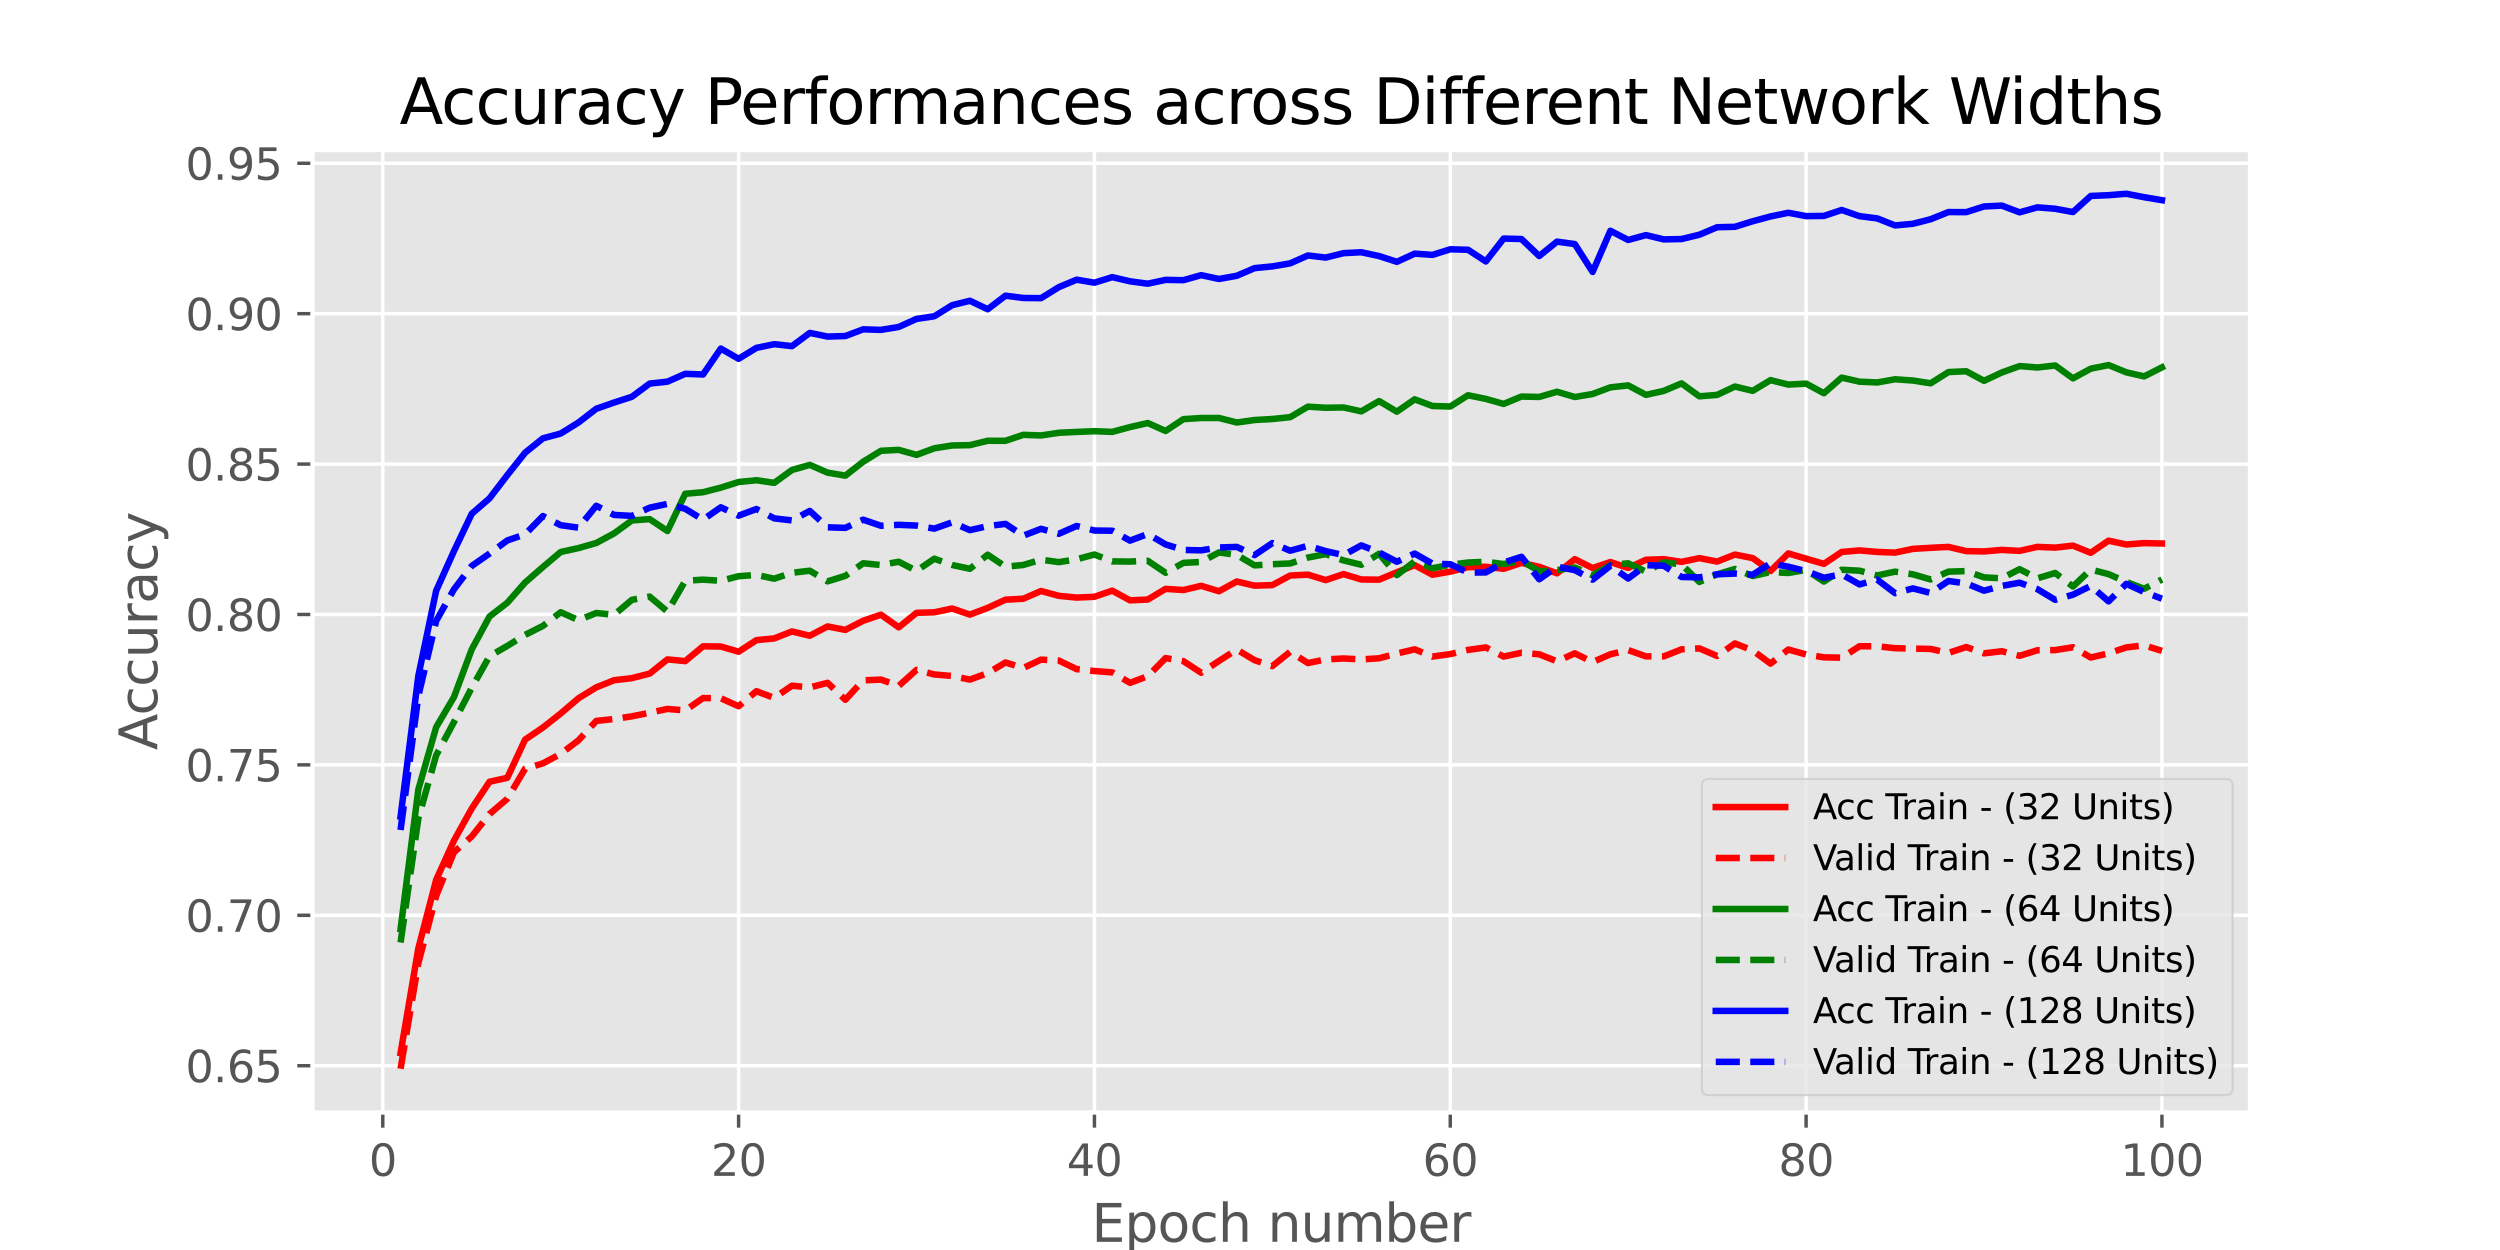 <?xml version="1.0" encoding="utf-8" standalone="no"?>
<!DOCTYPE svg PUBLIC "-//W3C//DTD SVG 1.1//EN"
  "http://www.w3.org/Graphics/SVG/1.1/DTD/svg11.dtd">
<svg xmlns:xlink="http://www.w3.org/1999/xlink" width="576pt" height="288pt" viewBox="0 0 576 288" xmlns="http://www.w3.org/2000/svg" version="1.1">
 <defs>
  <style type="text/css">*{stroke-linejoin: round; stroke-linecap: butt}</style>
 </defs>
 <g id="figure_1">
  <g id="patch_1">
   <path d="M 0 288 
L 576 288 
L 576 0 
L 0 0 
z
" style="fill: #ffffff"/>
  </g>
  <g id="axes_1">
   <g id="patch_2">
    <path d="M 72 256.32 
L 518.4 256.32 
L 518.4 34.56 
L 72 34.56 
z
" style="fill: #e5e5e5"/>
   </g>
   <g id="matplotlib.axis_1">
    <g id="xtick_1">
     <g id="line2d_1">
      <path d="M 88.192 256.32 
L 88.192 34.56 
" clip-path="url(#p7fc571a37e)" style="fill: none; stroke: #ffffff; stroke-width: 0.8; stroke-linecap: square"/>
     </g>
     <g id="line2d_2">
      <defs>
       <path id="m83bc1ac5c2" d="M 0 0 
L 0 3.5 
" style="stroke: #555555; stroke-width: 0.8"/>
      </defs>
      <g>
       <use xlink:href="#m83bc1ac5c2" x="88.192" y="256.32" style="fill: #555555; stroke: #555555; stroke-width: 0.8"/>
      </g>
     </g>
     <g id="text_1">
      <!-- 0 -->
      <g style="fill: #555555" transform="translate(85.01 270.918) scale(0.1 -0.1)">
       <defs>
        <path id="DejaVuSans-30" d="M 2034 4250 
Q 1547 4250 1301 3770 
Q 1056 3291 1056 2328 
Q 1056 1369 1301 889 
Q 1547 409 2034 409 
Q 2525 409 2770 889 
Q 3016 1369 3016 2328 
Q 3016 3291 2770 3770 
Q 2525 4250 2034 4250 
z
M 2034 4750 
Q 2819 4750 3233 4129 
Q 3647 3509 3647 2328 
Q 3647 1150 3233 529 
Q 2819 -91 2034 -91 
Q 1250 -91 836 529 
Q 422 1150 422 2328 
Q 422 3509 836 4129 
Q 1250 4750 2034 4750 
z
" transform="scale(0.016)"/>
       </defs>
       <use xlink:href="#DejaVuSans-30"/>
      </g>
     </g>
    </g>
    <g id="xtick_2">
     <g id="line2d_3">
      <path d="M 170.175 256.32 
L 170.175 34.56 
" clip-path="url(#p7fc571a37e)" style="fill: none; stroke: #ffffff; stroke-width: 0.8; stroke-linecap: square"/>
     </g>
     <g id="line2d_4">
      <g>
       <use xlink:href="#m83bc1ac5c2" x="170.175" y="256.32" style="fill: #555555; stroke: #555555; stroke-width: 0.8"/>
      </g>
     </g>
     <g id="text_2">
      <!-- 20 -->
      <g style="fill: #555555" transform="translate(163.813 270.918) scale(0.1 -0.1)">
       <defs>
        <path id="DejaVuSans-32" d="M 1228 531 
L 3431 531 
L 3431 0 
L 469 0 
L 469 531 
Q 828 903 1448 1529 
Q 2069 2156 2228 2338 
Q 2531 2678 2651 2914 
Q 2772 3150 2772 3378 
Q 2772 3750 2511 3984 
Q 2250 4219 1831 4219 
Q 1534 4219 1204 4116 
Q 875 4013 500 3803 
L 500 4441 
Q 881 4594 1212 4672 
Q 1544 4750 1819 4750 
Q 2544 4750 2975 4387 
Q 3406 4025 3406 3419 
Q 3406 3131 3298 2873 
Q 3191 2616 2906 2266 
Q 2828 2175 2409 1742 
Q 1991 1309 1228 531 
z
" transform="scale(0.016)"/>
       </defs>
       <use xlink:href="#DejaVuSans-32"/>
       <use xlink:href="#DejaVuSans-30" x="63.623"/>
      </g>
     </g>
    </g>
    <g id="xtick_3">
     <g id="line2d_5">
      <path d="M 252.159 256.32 
L 252.159 34.56 
" clip-path="url(#p7fc571a37e)" style="fill: none; stroke: #ffffff; stroke-width: 0.8; stroke-linecap: square"/>
     </g>
     <g id="line2d_6">
      <g>
       <use xlink:href="#m83bc1ac5c2" x="252.159" y="256.32" style="fill: #555555; stroke: #555555; stroke-width: 0.8"/>
      </g>
     </g>
     <g id="text_3">
      <!-- 40 -->
      <g style="fill: #555555" transform="translate(245.796 270.918) scale(0.1 -0.1)">
       <defs>
        <path id="DejaVuSans-34" d="M 2419 4116 
L 825 1625 
L 2419 1625 
L 2419 4116 
z
M 2253 4666 
L 3047 4666 
L 3047 1625 
L 3713 1625 
L 3713 1100 
L 3047 1100 
L 3047 0 
L 2419 0 
L 2419 1100 
L 313 1100 
L 313 1709 
L 2253 4666 
z
" transform="scale(0.016)"/>
       </defs>
       <use xlink:href="#DejaVuSans-34"/>
       <use xlink:href="#DejaVuSans-30" x="63.623"/>
      </g>
     </g>
    </g>
    <g id="xtick_4">
     <g id="line2d_7">
      <path d="M 334.142 256.32 
L 334.142 34.56 
" clip-path="url(#p7fc571a37e)" style="fill: none; stroke: #ffffff; stroke-width: 0.8; stroke-linecap: square"/>
     </g>
     <g id="line2d_8">
      <g>
       <use xlink:href="#m83bc1ac5c2" x="334.142" y="256.32" style="fill: #555555; stroke: #555555; stroke-width: 0.8"/>
      </g>
     </g>
     <g id="text_4">
      <!-- 60 -->
      <g style="fill: #555555" transform="translate(327.78 270.918) scale(0.1 -0.1)">
       <defs>
        <path id="DejaVuSans-36" d="M 2113 2584 
Q 1688 2584 1439 2293 
Q 1191 2003 1191 1497 
Q 1191 994 1439 701 
Q 1688 409 2113 409 
Q 2538 409 2786 701 
Q 3034 994 3034 1497 
Q 3034 2003 2786 2293 
Q 2538 2584 2113 2584 
z
M 3366 4563 
L 3366 3988 
Q 3128 4100 2886 4159 
Q 2644 4219 2406 4219 
Q 1781 4219 1451 3797 
Q 1122 3375 1075 2522 
Q 1259 2794 1537 2939 
Q 1816 3084 2150 3084 
Q 2853 3084 3261 2657 
Q 3669 2231 3669 1497 
Q 3669 778 3244 343 
Q 2819 -91 2113 -91 
Q 1303 -91 875 529 
Q 447 1150 447 2328 
Q 447 3434 972 4092 
Q 1497 4750 2381 4750 
Q 2619 4750 2861 4703 
Q 3103 4656 3366 4563 
z
" transform="scale(0.016)"/>
       </defs>
       <use xlink:href="#DejaVuSans-36"/>
       <use xlink:href="#DejaVuSans-30" x="63.623"/>
      </g>
     </g>
    </g>
    <g id="xtick_5">
     <g id="line2d_9">
      <path d="M 416.126 256.32 
L 416.126 34.56 
" clip-path="url(#p7fc571a37e)" style="fill: none; stroke: #ffffff; stroke-width: 0.8; stroke-linecap: square"/>
     </g>
     <g id="line2d_10">
      <g>
       <use xlink:href="#m83bc1ac5c2" x="416.126" y="256.32" style="fill: #555555; stroke: #555555; stroke-width: 0.8"/>
      </g>
     </g>
     <g id="text_5">
      <!-- 80 -->
      <g style="fill: #555555" transform="translate(409.763 270.918) scale(0.1 -0.1)">
       <defs>
        <path id="DejaVuSans-38" d="M 2034 2216 
Q 1584 2216 1326 1975 
Q 1069 1734 1069 1313 
Q 1069 891 1326 650 
Q 1584 409 2034 409 
Q 2484 409 2743 651 
Q 3003 894 3003 1313 
Q 3003 1734 2745 1975 
Q 2488 2216 2034 2216 
z
M 1403 2484 
Q 997 2584 770 2862 
Q 544 3141 544 3541 
Q 544 4100 942 4425 
Q 1341 4750 2034 4750 
Q 2731 4750 3128 4425 
Q 3525 4100 3525 3541 
Q 3525 3141 3298 2862 
Q 3072 2584 2669 2484 
Q 3125 2378 3379 2068 
Q 3634 1759 3634 1313 
Q 3634 634 3220 271 
Q 2806 -91 2034 -91 
Q 1263 -91 848 271 
Q 434 634 434 1313 
Q 434 1759 690 2068 
Q 947 2378 1403 2484 
z
M 1172 3481 
Q 1172 3119 1398 2916 
Q 1625 2713 2034 2713 
Q 2441 2713 2670 2916 
Q 2900 3119 2900 3481 
Q 2900 3844 2670 4047 
Q 2441 4250 2034 4250 
Q 1625 4250 1398 4047 
Q 1172 3844 1172 3481 
z
" transform="scale(0.016)"/>
       </defs>
       <use xlink:href="#DejaVuSans-38"/>
       <use xlink:href="#DejaVuSans-30" x="63.623"/>
      </g>
     </g>
    </g>
    <g id="xtick_6">
     <g id="line2d_11">
      <path d="M 498.109 256.32 
L 498.109 34.56 
" clip-path="url(#p7fc571a37e)" style="fill: none; stroke: #ffffff; stroke-width: 0.8; stroke-linecap: square"/>
     </g>
     <g id="line2d_12">
      <g>
       <use xlink:href="#m83bc1ac5c2" x="498.109" y="256.32" style="fill: #555555; stroke: #555555; stroke-width: 0.8"/>
      </g>
     </g>
     <g id="text_6">
      <!-- 100 -->
      <g style="fill: #555555" transform="translate(488.565 270.918) scale(0.1 -0.1)">
       <defs>
        <path id="DejaVuSans-31" d="M 794 531 
L 1825 531 
L 1825 4091 
L 703 3866 
L 703 4441 
L 1819 4666 
L 2450 4666 
L 2450 531 
L 3481 531 
L 3481 0 
L 794 0 
L 794 531 
z
" transform="scale(0.016)"/>
       </defs>
       <use xlink:href="#DejaVuSans-31"/>
       <use xlink:href="#DejaVuSans-30" x="63.623"/>
       <use xlink:href="#DejaVuSans-30" x="127.246"/>
      </g>
     </g>
    </g>
    <g id="text_7">
     <!-- Epoch number -->
     <g style="fill: #555555" transform="translate(251.503 286.116) scale(0.12 -0.12)">
      <defs>
       <path id="DejaVuSans-45" d="M 628 4666 
L 3578 4666 
L 3578 4134 
L 1259 4134 
L 1259 2753 
L 3481 2753 
L 3481 2222 
L 1259 2222 
L 1259 531 
L 3634 531 
L 3634 0 
L 628 0 
L 628 4666 
z
" transform="scale(0.016)"/>
       <path id="DejaVuSans-70" d="M 1159 525 
L 1159 -1331 
L 581 -1331 
L 581 3500 
L 1159 3500 
L 1159 2969 
Q 1341 3281 1617 3432 
Q 1894 3584 2278 3584 
Q 2916 3584 3314 3078 
Q 3713 2572 3713 1747 
Q 3713 922 3314 415 
Q 2916 -91 2278 -91 
Q 1894 -91 1617 61 
Q 1341 213 1159 525 
z
M 3116 1747 
Q 3116 2381 2855 2742 
Q 2594 3103 2138 3103 
Q 1681 3103 1420 2742 
Q 1159 2381 1159 1747 
Q 1159 1113 1420 752 
Q 1681 391 2138 391 
Q 2594 391 2855 752 
Q 3116 1113 3116 1747 
z
" transform="scale(0.016)"/>
       <path id="DejaVuSans-6f" d="M 1959 3097 
Q 1497 3097 1228 2736 
Q 959 2375 959 1747 
Q 959 1119 1226 758 
Q 1494 397 1959 397 
Q 2419 397 2687 759 
Q 2956 1122 2956 1747 
Q 2956 2369 2687 2733 
Q 2419 3097 1959 3097 
z
M 1959 3584 
Q 2709 3584 3137 3096 
Q 3566 2609 3566 1747 
Q 3566 888 3137 398 
Q 2709 -91 1959 -91 
Q 1206 -91 779 398 
Q 353 888 353 1747 
Q 353 2609 779 3096 
Q 1206 3584 1959 3584 
z
" transform="scale(0.016)"/>
       <path id="DejaVuSans-63" d="M 3122 3366 
L 3122 2828 
Q 2878 2963 2633 3030 
Q 2388 3097 2138 3097 
Q 1578 3097 1268 2742 
Q 959 2388 959 1747 
Q 959 1106 1268 751 
Q 1578 397 2138 397 
Q 2388 397 2633 464 
Q 2878 531 3122 666 
L 3122 134 
Q 2881 22 2623 -34 
Q 2366 -91 2075 -91 
Q 1284 -91 818 406 
Q 353 903 353 1747 
Q 353 2603 823 3093 
Q 1294 3584 2113 3584 
Q 2378 3584 2631 3529 
Q 2884 3475 3122 3366 
z
" transform="scale(0.016)"/>
       <path id="DejaVuSans-68" d="M 3513 2113 
L 3513 0 
L 2938 0 
L 2938 2094 
Q 2938 2591 2744 2837 
Q 2550 3084 2163 3084 
Q 1697 3084 1428 2787 
Q 1159 2491 1159 1978 
L 1159 0 
L 581 0 
L 581 4863 
L 1159 4863 
L 1159 2956 
Q 1366 3272 1645 3428 
Q 1925 3584 2291 3584 
Q 2894 3584 3203 3211 
Q 3513 2838 3513 2113 
z
" transform="scale(0.016)"/>
       <path id="DejaVuSans-20" transform="scale(0.016)"/>
       <path id="DejaVuSans-6e" d="M 3513 2113 
L 3513 0 
L 2938 0 
L 2938 2094 
Q 2938 2591 2744 2837 
Q 2550 3084 2163 3084 
Q 1697 3084 1428 2787 
Q 1159 2491 1159 1978 
L 1159 0 
L 581 0 
L 581 3500 
L 1159 3500 
L 1159 2956 
Q 1366 3272 1645 3428 
Q 1925 3584 2291 3584 
Q 2894 3584 3203 3211 
Q 3513 2838 3513 2113 
z
" transform="scale(0.016)"/>
       <path id="DejaVuSans-75" d="M 544 1381 
L 544 3500 
L 1119 3500 
L 1119 1403 
Q 1119 906 1312 657 
Q 1506 409 1894 409 
Q 2359 409 2629 706 
Q 2900 1003 2900 1516 
L 2900 3500 
L 3475 3500 
L 3475 0 
L 2900 0 
L 2900 538 
Q 2691 219 2414 64 
Q 2138 -91 1772 -91 
Q 1169 -91 856 284 
Q 544 659 544 1381 
z
M 1991 3584 
L 1991 3584 
z
" transform="scale(0.016)"/>
       <path id="DejaVuSans-6d" d="M 3328 2828 
Q 3544 3216 3844 3400 
Q 4144 3584 4550 3584 
Q 5097 3584 5394 3201 
Q 5691 2819 5691 2113 
L 5691 0 
L 5113 0 
L 5113 2094 
Q 5113 2597 4934 2840 
Q 4756 3084 4391 3084 
Q 3944 3084 3684 2787 
Q 3425 2491 3425 1978 
L 3425 0 
L 2847 0 
L 2847 2094 
Q 2847 2600 2669 2842 
Q 2491 3084 2119 3084 
Q 1678 3084 1418 2786 
Q 1159 2488 1159 1978 
L 1159 0 
L 581 0 
L 581 3500 
L 1159 3500 
L 1159 2956 
Q 1356 3278 1631 3431 
Q 1906 3584 2284 3584 
Q 2666 3584 2933 3390 
Q 3200 3197 3328 2828 
z
" transform="scale(0.016)"/>
       <path id="DejaVuSans-62" d="M 3116 1747 
Q 3116 2381 2855 2742 
Q 2594 3103 2138 3103 
Q 1681 3103 1420 2742 
Q 1159 2381 1159 1747 
Q 1159 1113 1420 752 
Q 1681 391 2138 391 
Q 2594 391 2855 752 
Q 3116 1113 3116 1747 
z
M 1159 2969 
Q 1341 3281 1617 3432 
Q 1894 3584 2278 3584 
Q 2916 3584 3314 3078 
Q 3713 2572 3713 1747 
Q 3713 922 3314 415 
Q 2916 -91 2278 -91 
Q 1894 -91 1617 61 
Q 1341 213 1159 525 
L 1159 0 
L 581 0 
L 581 4863 
L 1159 4863 
L 1159 2969 
z
" transform="scale(0.016)"/>
       <path id="DejaVuSans-65" d="M 3597 1894 
L 3597 1613 
L 953 1613 
Q 991 1019 1311 708 
Q 1631 397 2203 397 
Q 2534 397 2845 478 
Q 3156 559 3463 722 
L 3463 178 
Q 3153 47 2828 -22 
Q 2503 -91 2169 -91 
Q 1331 -91 842 396 
Q 353 884 353 1716 
Q 353 2575 817 3079 
Q 1281 3584 2069 3584 
Q 2775 3584 3186 3129 
Q 3597 2675 3597 1894 
z
M 3022 2063 
Q 3016 2534 2758 2815 
Q 2500 3097 2075 3097 
Q 1594 3097 1305 2825 
Q 1016 2553 972 2059 
L 3022 2063 
z
" transform="scale(0.016)"/>
       <path id="DejaVuSans-72" d="M 2631 2963 
Q 2534 3019 2420 3045 
Q 2306 3072 2169 3072 
Q 1681 3072 1420 2755 
Q 1159 2438 1159 1844 
L 1159 0 
L 581 0 
L 581 3500 
L 1159 3500 
L 1159 2956 
Q 1341 3275 1631 3429 
Q 1922 3584 2338 3584 
Q 2397 3584 2469 3576 
Q 2541 3569 2628 3553 
L 2631 2963 
z
" transform="scale(0.016)"/>
      </defs>
      <use xlink:href="#DejaVuSans-45"/>
      <use xlink:href="#DejaVuSans-70" x="63.184"/>
      <use xlink:href="#DejaVuSans-6f" x="126.66"/>
      <use xlink:href="#DejaVuSans-63" x="187.842"/>
      <use xlink:href="#DejaVuSans-68" x="242.822"/>
      <use xlink:href="#DejaVuSans-20" x="306.201"/>
      <use xlink:href="#DejaVuSans-6e" x="337.988"/>
      <use xlink:href="#DejaVuSans-75" x="401.367"/>
      <use xlink:href="#DejaVuSans-6d" x="464.746"/>
      <use xlink:href="#DejaVuSans-62" x="562.158"/>
      <use xlink:href="#DejaVuSans-65" x="625.635"/>
      <use xlink:href="#DejaVuSans-72" x="687.158"/>
     </g>
    </g>
   </g>
   <g id="matplotlib.axis_2">
    <g id="ytick_1">
     <g id="line2d_13">
      <path d="M 72 245.538 
L 518.4 245.538 
" clip-path="url(#p7fc571a37e)" style="fill: none; stroke: #ffffff; stroke-width: 0.8; stroke-linecap: square"/>
     </g>
     <g id="line2d_14">
      <defs>
       <path id="m1f60984415" d="M 0 0 
L -3.5 0 
" style="stroke: #555555; stroke-width: 0.8"/>
      </defs>
      <g>
       <use xlink:href="#m1f60984415" x="72" y="245.538" style="fill: #555555; stroke: #555555; stroke-width: 0.8"/>
      </g>
     </g>
     <g id="text_8">
      <!-- 0.65 -->
      <g style="fill: #555555" transform="translate(42.734 249.337) scale(0.1 -0.1)">
       <defs>
        <path id="DejaVuSans-2e" d="M 684 794 
L 1344 794 
L 1344 0 
L 684 0 
L 684 794 
z
" transform="scale(0.016)"/>
        <path id="DejaVuSans-35" d="M 691 4666 
L 3169 4666 
L 3169 4134 
L 1269 4134 
L 1269 2991 
Q 1406 3038 1543 3061 
Q 1681 3084 1819 3084 
Q 2600 3084 3056 2656 
Q 3513 2228 3513 1497 
Q 3513 744 3044 326 
Q 2575 -91 1722 -91 
Q 1428 -91 1123 -41 
Q 819 9 494 109 
L 494 744 
Q 775 591 1075 516 
Q 1375 441 1709 441 
Q 2250 441 2565 725 
Q 2881 1009 2881 1497 
Q 2881 1984 2565 2268 
Q 2250 2553 1709 2553 
Q 1456 2553 1204 2497 
Q 953 2441 691 2322 
L 691 4666 
z
" transform="scale(0.016)"/>
       </defs>
       <use xlink:href="#DejaVuSans-30"/>
       <use xlink:href="#DejaVuSans-2e" x="63.623"/>
       <use xlink:href="#DejaVuSans-36" x="95.41"/>
       <use xlink:href="#DejaVuSans-35" x="159.033"/>
      </g>
     </g>
    </g>
    <g id="ytick_2">
     <g id="line2d_15">
      <path d="M 72 210.885 
L 518.4 210.885 
" clip-path="url(#p7fc571a37e)" style="fill: none; stroke: #ffffff; stroke-width: 0.8; stroke-linecap: square"/>
     </g>
     <g id="line2d_16">
      <g>
       <use xlink:href="#m1f60984415" x="72" y="210.885" style="fill: #555555; stroke: #555555; stroke-width: 0.8"/>
      </g>
     </g>
     <g id="text_9">
      <!-- 0.70 -->
      <g style="fill: #555555" transform="translate(42.734 214.684) scale(0.1 -0.1)">
       <defs>
        <path id="DejaVuSans-37" d="M 525 4666 
L 3525 4666 
L 3525 4397 
L 1831 0 
L 1172 0 
L 2766 4134 
L 525 4134 
L 525 4666 
z
" transform="scale(0.016)"/>
       </defs>
       <use xlink:href="#DejaVuSans-30"/>
       <use xlink:href="#DejaVuSans-2e" x="63.623"/>
       <use xlink:href="#DejaVuSans-37" x="95.41"/>
       <use xlink:href="#DejaVuSans-30" x="159.033"/>
      </g>
     </g>
    </g>
    <g id="ytick_3">
     <g id="line2d_17">
      <path d="M 72 176.232 
L 518.4 176.232 
" clip-path="url(#p7fc571a37e)" style="fill: none; stroke: #ffffff; stroke-width: 0.8; stroke-linecap: square"/>
     </g>
     <g id="line2d_18">
      <g>
       <use xlink:href="#m1f60984415" x="72" y="176.232" style="fill: #555555; stroke: #555555; stroke-width: 0.8"/>
      </g>
     </g>
     <g id="text_10">
      <!-- 0.75 -->
      <g style="fill: #555555" transform="translate(42.734 180.031) scale(0.1 -0.1)">
       <use xlink:href="#DejaVuSans-30"/>
       <use xlink:href="#DejaVuSans-2e" x="63.623"/>
       <use xlink:href="#DejaVuSans-37" x="95.41"/>
       <use xlink:href="#DejaVuSans-35" x="159.033"/>
      </g>
     </g>
    </g>
    <g id="ytick_4">
     <g id="line2d_19">
      <path d="M 72 141.579 
L 518.4 141.579 
" clip-path="url(#p7fc571a37e)" style="fill: none; stroke: #ffffff; stroke-width: 0.8; stroke-linecap: square"/>
     </g>
     <g id="line2d_20">
      <g>
       <use xlink:href="#m1f60984415" x="72" y="141.579" style="fill: #555555; stroke: #555555; stroke-width: 0.8"/>
      </g>
     </g>
     <g id="text_11">
      <!-- 0.80 -->
      <g style="fill: #555555" transform="translate(42.734 145.378) scale(0.1 -0.1)">
       <use xlink:href="#DejaVuSans-30"/>
       <use xlink:href="#DejaVuSans-2e" x="63.623"/>
       <use xlink:href="#DejaVuSans-38" x="95.41"/>
       <use xlink:href="#DejaVuSans-30" x="159.033"/>
      </g>
     </g>
    </g>
    <g id="ytick_5">
     <g id="line2d_21">
      <path d="M 72 106.926 
L 518.4 106.926 
" clip-path="url(#p7fc571a37e)" style="fill: none; stroke: #ffffff; stroke-width: 0.8; stroke-linecap: square"/>
     </g>
     <g id="line2d_22">
      <g>
       <use xlink:href="#m1f60984415" x="72" y="106.926" style="fill: #555555; stroke: #555555; stroke-width: 0.8"/>
      </g>
     </g>
     <g id="text_12">
      <!-- 0.85 -->
      <g style="fill: #555555" transform="translate(42.734 110.725) scale(0.1 -0.1)">
       <use xlink:href="#DejaVuSans-30"/>
       <use xlink:href="#DejaVuSans-2e" x="63.623"/>
       <use xlink:href="#DejaVuSans-38" x="95.41"/>
       <use xlink:href="#DejaVuSans-35" x="159.033"/>
      </g>
     </g>
    </g>
    <g id="ytick_6">
     <g id="line2d_23">
      <path d="M 72 72.272 
L 518.4 72.272 
" clip-path="url(#p7fc571a37e)" style="fill: none; stroke: #ffffff; stroke-width: 0.8; stroke-linecap: square"/>
     </g>
     <g id="line2d_24">
      <g>
       <use xlink:href="#m1f60984415" x="72" y="72.272" style="fill: #555555; stroke: #555555; stroke-width: 0.8"/>
      </g>
     </g>
     <g id="text_13">
      <!-- 0.90 -->
      <g style="fill: #555555" transform="translate(42.734 76.072) scale(0.1 -0.1)">
       <defs>
        <path id="DejaVuSans-39" d="M 703 97 
L 703 672 
Q 941 559 1184 500 
Q 1428 441 1663 441 
Q 2288 441 2617 861 
Q 2947 1281 2994 2138 
Q 2813 1869 2534 1725 
Q 2256 1581 1919 1581 
Q 1219 1581 811 2004 
Q 403 2428 403 3163 
Q 403 3881 828 4315 
Q 1253 4750 1959 4750 
Q 2769 4750 3195 4129 
Q 3622 3509 3622 2328 
Q 3622 1225 3098 567 
Q 2575 -91 1691 -91 
Q 1453 -91 1209 -44 
Q 966 3 703 97 
z
M 1959 2075 
Q 2384 2075 2632 2365 
Q 2881 2656 2881 3163 
Q 2881 3666 2632 3958 
Q 2384 4250 1959 4250 
Q 1534 4250 1286 3958 
Q 1038 3666 1038 3163 
Q 1038 2656 1286 2365 
Q 1534 2075 1959 2075 
z
" transform="scale(0.016)"/>
       </defs>
       <use xlink:href="#DejaVuSans-30"/>
       <use xlink:href="#DejaVuSans-2e" x="63.623"/>
       <use xlink:href="#DejaVuSans-39" x="95.41"/>
       <use xlink:href="#DejaVuSans-30" x="159.033"/>
      </g>
     </g>
    </g>
    <g id="ytick_7">
     <g id="line2d_25">
      <path d="M 72 37.619 
L 518.4 37.619 
" clip-path="url(#p7fc571a37e)" style="fill: none; stroke: #ffffff; stroke-width: 0.8; stroke-linecap: square"/>
     </g>
     <g id="line2d_26">
      <g>
       <use xlink:href="#m1f60984415" x="72" y="37.619" style="fill: #555555; stroke: #555555; stroke-width: 0.8"/>
      </g>
     </g>
     <g id="text_14">
      <!-- 0.95 -->
      <g style="fill: #555555" transform="translate(42.734 41.418) scale(0.1 -0.1)">
       <use xlink:href="#DejaVuSans-30"/>
       <use xlink:href="#DejaVuSans-2e" x="63.623"/>
       <use xlink:href="#DejaVuSans-39" x="95.41"/>
       <use xlink:href="#DejaVuSans-35" x="159.033"/>
      </g>
     </g>
    </g>
    <g id="text_15">
     <!-- Accuracy -->
     <g style="fill: #555555" transform="translate(36.239 172.834) rotate(-90) scale(0.12 -0.12)">
      <defs>
       <path id="DejaVuSans-41" d="M 2188 4044 
L 1331 1722 
L 3047 1722 
L 2188 4044 
z
M 1831 4666 
L 2547 4666 
L 4325 0 
L 3669 0 
L 3244 1197 
L 1141 1197 
L 716 0 
L 50 0 
L 1831 4666 
z
" transform="scale(0.016)"/>
       <path id="DejaVuSans-61" d="M 2194 1759 
Q 1497 1759 1228 1600 
Q 959 1441 959 1056 
Q 959 750 1161 570 
Q 1363 391 1709 391 
Q 2188 391 2477 730 
Q 2766 1069 2766 1631 
L 2766 1759 
L 2194 1759 
z
M 3341 1997 
L 3341 0 
L 2766 0 
L 2766 531 
Q 2569 213 2275 61 
Q 1981 -91 1556 -91 
Q 1019 -91 701 211 
Q 384 513 384 1019 
Q 384 1609 779 1909 
Q 1175 2209 1959 2209 
L 2766 2209 
L 2766 2266 
Q 2766 2663 2505 2880 
Q 2244 3097 1772 3097 
Q 1472 3097 1187 3025 
Q 903 2953 641 2809 
L 641 3341 
Q 956 3463 1253 3523 
Q 1550 3584 1831 3584 
Q 2591 3584 2966 3190 
Q 3341 2797 3341 1997 
z
" transform="scale(0.016)"/>
       <path id="DejaVuSans-79" d="M 2059 -325 
Q 1816 -950 1584 -1140 
Q 1353 -1331 966 -1331 
L 506 -1331 
L 506 -850 
L 844 -850 
Q 1081 -850 1212 -737 
Q 1344 -625 1503 -206 
L 1606 56 
L 191 3500 
L 800 3500 
L 1894 763 
L 2988 3500 
L 3597 3500 
L 2059 -325 
z
" transform="scale(0.016)"/>
      </defs>
      <use xlink:href="#DejaVuSans-41"/>
      <use xlink:href="#DejaVuSans-63" x="66.658"/>
      <use xlink:href="#DejaVuSans-63" x="121.639"/>
      <use xlink:href="#DejaVuSans-75" x="176.619"/>
      <use xlink:href="#DejaVuSans-72" x="239.998"/>
      <use xlink:href="#DejaVuSans-61" x="281.111"/>
      <use xlink:href="#DejaVuSans-63" x="342.391"/>
      <use xlink:href="#DejaVuSans-79" x="397.371"/>
     </g>
    </g>
   </g>
   <g id="line2d_27">
    <path d="M 92.291 242.62 
L 96.39 218.474 
L 100.489 202.721 
L 104.588 193.683 
L 108.688 186.281 
L 112.787 180.113 
L 116.886 179.205 
L 120.985 170.403 
L 125.084 167.624 
L 129.183 164.387 
L 133.283 160.881 
L 137.382 158.365 
L 141.481 156.722 
L 145.58 156.244 
L 149.679 155.197 
L 153.779 151.926 
L 157.878 152.321 
L 161.977 148.911 
L 166.076 148.96 
L 170.175 150.159 
L 174.274 147.484 
L 178.374 147.095 
L 182.473 145.488 
L 186.572 146.472 
L 190.671 144.33 
L 194.77 145.127 
L 198.869 143.027 
L 202.969 141.627 
L 207.068 144.538 
L 211.167 141.198 
L 215.266 141.073 
L 219.365 140.206 
L 223.464 141.606 
L 227.564 140.054 
L 231.663 138.169 
L 235.762 137.947 
L 239.861 136.166 
L 243.96 137.282 
L 248.06 137.684 
L 252.159 137.504 
L 256.258 136.083 
L 260.357 138.321 
L 264.456 138.134 
L 268.555 135.674 
L 272.655 135.944 
L 276.754 134.974 
L 280.853 136.214 
L 284.952 133.983 
L 289.051 134.932 
L 293.15 134.807 
L 297.25 132.604 
L 301.349 132.396 
L 305.448 133.657 
L 309.547 132.271 
L 313.646 133.511 
L 317.745 133.553 
L 321.845 131.848 
L 325.944 130.212 
L 330.043 132.423 
L 334.142 131.71 
L 338.241 130.677 
L 342.34 130.587 
L 346.44 131.051 
L 350.539 129.693 
L 354.638 130.594 
L 358.737 132.091 
L 362.836 128.826 
L 366.936 130.878 
L 371.035 129.499 
L 375.134 130.85 
L 379.233 128.972 
L 383.332 128.833 
L 387.431 129.457 
L 391.531 128.591 
L 395.63 129.388 
L 399.729 127.773 
L 403.828 128.584 
L 407.927 131.571 
L 412.026 127.51 
L 416.126 128.715 
L 420.225 129.914 
L 424.324 127.177 
L 428.423 126.816 
L 432.522 127.163 
L 436.621 127.322 
L 440.721 126.463 
L 444.82 126.214 
L 448.919 126.006 
L 453.018 126.976 
L 457.117 127.052 
L 461.217 126.699 
L 465.316 126.92 
L 469.415 125.999 
L 473.514 126.172 
L 477.613 125.715 
L 481.712 127.364 
L 485.812 124.571 
L 489.911 125.451 
L 494.01 125.132 
L 498.109 125.222 
" clip-path="url(#p7fc571a37e)" style="fill: none; stroke: #ff0000; stroke-width: 1.5; stroke-linecap: square"/>
   </g>
   <g id="line2d_28">
    <path d="M 92.291 246.24 
L 96.39 221.895 
L 100.489 206.411 
L 104.588 196.366 
L 108.688 192.725 
L 112.787 187.549 
L 116.886 184.04 
L 120.985 177.109 
L 125.084 175.881 
L 129.183 173.688 
L 133.283 170.573 
L 137.382 166.099 
L 141.481 165.66 
L 145.58 165.046 
L 149.679 164.213 
L 153.779 163.336 
L 157.878 163.687 
L 161.977 160.835 
L 166.076 160.879 
L 170.175 162.722 
L 174.274 159.256 
L 178.374 160.791 
L 182.473 157.984 
L 186.572 158.379 
L 190.671 157.326 
L 194.77 161.23 
L 198.869 156.756 
L 202.969 156.58 
L 207.068 158.028 
L 211.167 154.343 
L 215.266 155.396 
L 219.365 155.747 
L 223.464 156.58 
L 227.564 155.089 
L 231.663 152.633 
L 235.762 153.905 
L 239.861 151.975 
L 243.96 152.194 
L 248.06 154.168 
L 252.159 154.607 
L 256.258 154.914 
L 260.357 157.326 
L 264.456 155.791 
L 268.555 151.624 
L 272.655 152.326 
L 276.754 155.001 
L 280.853 152.282 
L 284.952 149.65 
L 289.051 152.106 
L 293.15 153.466 
L 297.25 150.176 
L 301.349 152.764 
L 305.448 151.931 
L 309.547 151.711 
L 313.646 151.931 
L 317.745 151.668 
L 321.845 150.571 
L 325.944 149.606 
L 330.043 151.273 
L 334.142 150.703 
L 338.241 149.738 
L 342.34 149.167 
L 346.44 151.273 
L 350.539 150.396 
L 354.638 150.746 
L 358.737 152.369 
L 362.836 150.527 
L 366.936 152.545 
L 371.035 150.746 
L 375.134 149.781 
L 379.233 151.229 
L 383.332 151.229 
L 387.431 149.606 
L 391.531 149.387 
L 395.63 151.141 
L 399.729 148.246 
L 403.828 149.869 
L 407.927 152.896 
L 412.026 149.65 
L 416.126 150.79 
L 420.225 151.448 
L 424.324 151.536 
L 428.423 148.904 
L 432.522 148.904 
L 436.621 149.343 
L 440.721 149.431 
L 444.82 149.518 
L 448.919 150.439 
L 453.018 149.08 
L 457.117 150.527 
L 461.217 150.045 
L 465.316 151.097 
L 469.415 149.825 
L 473.514 149.781 
L 477.613 149.123 
L 481.712 151.492 
L 485.812 150.527 
L 489.911 149.167 
L 494.01 148.685 
L 498.109 149.957 
" clip-path="url(#p7fc571a37e)" style="fill: none; stroke-dasharray: 5.55,2.4; stroke-dashoffset: 0; stroke: #ff0000; stroke-width: 1.5"/>
   </g>
   <g id="line2d_29">
    <path d="M 92.291 214.059 
L 96.39 181.887 
L 100.489 167.548 
L 104.588 160.61 
L 108.688 149.618 
L 112.787 142.036 
L 116.886 138.869 
L 120.985 134.211 
L 125.084 130.635 
L 129.183 127.177 
L 133.283 126.276 
L 137.382 125.105 
L 141.481 122.894 
L 145.58 119.907 
L 149.679 119.609 
L 153.779 122.353 
L 157.878 113.766 
L 161.977 113.406 
L 166.076 112.352 
L 170.175 111.056 
L 174.274 110.647 
L 178.374 111.25 
L 182.473 108.284 
L 186.572 107.106 
L 190.671 108.901 
L 194.77 109.594 
L 198.869 106.385 
L 202.969 103.862 
L 207.068 103.647 
L 211.167 104.798 
L 215.266 103.287 
L 219.365 102.636 
L 223.464 102.559 
L 227.564 101.554 
L 231.663 101.561 
L 235.762 100.182 
L 239.861 100.328 
L 243.96 99.711 
L 248.06 99.51 
L 252.159 99.35 
L 256.258 99.503 
L 260.357 98.401 
L 264.456 97.465 
L 268.555 99.295 
L 272.655 96.571 
L 276.754 96.308 
L 280.853 96.301 
L 284.952 97.341 
L 289.051 96.772 
L 293.15 96.537 
L 297.25 96.114 
L 301.349 93.695 
L 305.448 93.945 
L 309.547 93.882 
L 313.646 94.776 
L 317.745 92.406 
L 321.845 94.852 
L 325.944 92.004 
L 330.043 93.543 
L 334.142 93.66 
L 338.241 91.068 
L 342.34 91.907 
L 346.44 93.064 
L 350.539 91.366 
L 354.638 91.456 
L 358.737 90.257 
L 362.836 91.47 
L 366.936 90.777 
L 371.035 89.246 
L 375.134 88.795 
L 379.233 90.978 
L 383.332 90.063 
L 387.431 88.331 
L 391.531 91.311 
L 395.63 90.985 
L 399.729 89.058 
L 403.828 90.049 
L 407.927 87.582 
L 412.026 88.608 
L 416.126 88.386 
L 420.225 90.597 
L 424.324 87 
L 428.423 87.936 
L 432.522 88.116 
L 436.621 87.388 
L 440.721 87.672 
L 444.82 88.31 
L 448.919 85.725 
L 453.018 85.538 
L 457.117 87.742 
L 461.217 85.822 
L 465.316 84.346 
L 469.415 84.671 
L 473.514 84.207 
L 477.613 87.173 
L 481.712 84.942 
L 485.812 84.11 
L 489.911 85.787 
L 494.01 86.723 
L 498.109 84.644 
" clip-path="url(#p7fc571a37e)" style="fill: none; stroke: #008000; stroke-width: 1.5; stroke-linecap: square"/>
   </g>
   <g id="line2d_30">
    <path d="M 92.291 217.158 
L 96.39 188.558 
L 100.489 174.039 
L 104.588 166.362 
L 108.688 158.467 
L 112.787 151.185 
L 116.886 148.816 
L 120.985 146.272 
L 125.084 144.211 
L 129.183 141.052 
L 133.283 142.895 
L 137.382 141.228 
L 141.481 141.666 
L 145.58 138.201 
L 149.679 137.455 
L 153.779 140.921 
L 157.878 133.815 
L 161.977 133.551 
L 166.076 133.815 
L 170.175 132.762 
L 174.274 132.455 
L 178.374 133.332 
L 182.473 131.972 
L 186.572 131.49 
L 190.671 133.946 
L 194.77 132.674 
L 198.869 129.779 
L 202.969 130.174 
L 207.068 129.428 
L 211.167 131.534 
L 215.266 128.726 
L 219.365 130.174 
L 223.464 131.051 
L 227.564 127.805 
L 231.663 130.569 
L 235.762 130.174 
L 239.861 128.946 
L 243.96 129.516 
L 248.06 128.858 
L 252.159 127.761 
L 256.258 129.34 
L 260.357 129.384 
L 264.456 129.209 
L 268.555 131.972 
L 272.655 129.691 
L 276.754 129.472 
L 280.853 127.279 
L 284.952 127.849 
L 289.051 130.262 
L 293.15 129.998 
L 297.25 129.823 
L 301.349 128.463 
L 305.448 127.674 
L 309.547 129.121 
L 313.646 130.13 
L 317.745 127.586 
L 321.845 132.499 
L 325.944 129.34 
L 330.043 130.92 
L 334.142 130.13 
L 338.241 129.604 
L 342.34 129.428 
L 346.44 129.955 
L 350.539 129.209 
L 354.638 131.621 
L 358.737 131.358 
L 362.836 130.744 
L 366.936 132.543 
L 371.035 130.174 
L 375.134 129.779 
L 379.233 131.709 
L 383.332 129.56 
L 387.431 130.042 
L 391.531 134.078 
L 395.63 132.323 
L 399.729 131.095 
L 403.828 132.718 
L 407.927 131.797 
L 412.026 132.016 
L 416.126 131.314 
L 420.225 133.99 
L 424.324 131.271 
L 428.423 131.49 
L 432.522 132.586 
L 436.621 131.709 
L 440.721 132.323 
L 444.82 133.508 
L 448.919 131.709 
L 453.018 131.578 
L 457.117 133.025 
L 461.217 133.244 
L 465.316 131.139 
L 469.415 133.244 
L 473.514 132.016 
L 477.613 135.131 
L 481.712 131.227 
L 485.812 132.279 
L 489.911 134.078 
L 494.01 135.657 
L 498.109 133.508 
" clip-path="url(#p7fc571a37e)" style="fill: none; stroke-dasharray: 5.55,2.4; stroke-dashoffset: 0; stroke: #008000; stroke-width: 1.5"/>
   </g>
   <g id="line2d_31">
    <path d="M 92.291 188.132 
L 96.39 155.71 
L 100.489 136.11 
L 104.588 126.983 
L 108.688 118.375 
L 112.787 114.813 
L 116.886 109.462 
L 120.985 104.299 
L 125.084 100.993 
L 129.183 99.884 
L 133.283 97.341 
L 137.382 94.173 
L 141.481 92.746 
L 145.58 91.415 
L 149.679 88.379 
L 153.779 87.929 
L 157.878 86.127 
L 161.977 86.279 
L 166.076 80.312 
L 170.175 82.668 
L 174.274 80.153 
L 178.374 79.3 
L 182.473 79.751 
L 186.572 76.701 
L 190.671 77.547 
L 194.77 77.422 
L 198.869 75.876 
L 202.969 76.008 
L 207.068 75.329 
L 211.167 73.471 
L 215.266 72.868 
L 219.365 70.318 
L 223.464 69.299 
L 227.564 71.247 
L 231.663 68.128 
L 235.762 68.655 
L 239.861 68.696 
L 243.96 66.153 
L 248.06 64.441 
L 252.159 65.134 
L 256.258 63.852 
L 260.357 64.815 
L 264.456 65.363 
L 268.555 64.482 
L 272.655 64.552 
L 276.754 63.394 
L 280.853 64.274 
L 284.952 63.54 
L 289.051 61.779 
L 293.15 61.377 
L 297.25 60.677 
L 301.349 58.862 
L 305.448 59.347 
L 309.547 58.328 
L 313.646 58.12 
L 317.745 59 
L 321.845 60.324 
L 325.944 58.439 
L 330.043 58.723 
L 334.142 57.434 
L 338.241 57.552 
L 342.34 60.234 
L 346.44 54.967 
L 350.539 55.071 
L 354.638 58.986 
L 358.737 55.674 
L 362.836 56.235 
L 366.936 62.653 
L 371.035 53.172 
L 375.134 55.285 
L 379.233 54.17 
L 383.332 55.154 
L 387.431 55.078 
L 391.531 54.08 
L 395.63 52.354 
L 399.729 52.257 
L 403.828 50.975 
L 407.927 49.873 
L 412.026 49.02 
L 416.126 49.796 
L 420.225 49.748 
L 424.324 48.383 
L 428.423 49.796 
L 432.522 50.323 
L 436.621 51.938 
L 440.721 51.564 
L 444.82 50.51 
L 448.919 48.861 
L 453.018 48.882 
L 457.117 47.572 
L 461.217 47.371 
L 465.316 48.923 
L 469.415 47.773 
L 473.514 48.098 
L 477.613 48.854 
L 481.712 45.146 
L 485.812 44.973 
L 489.911 44.64 
L 494.01 45.437 
L 498.109 46.123 
" clip-path="url(#p7fc571a37e)" style="fill: none; stroke: #0000ff; stroke-width: 1.5; stroke-linecap: square"/>
   </g>
   <g id="line2d_32">
    <path d="M 92.291 191.234 
L 96.39 160.353 
L 100.489 143.07 
L 104.588 135.789 
L 108.688 130.393 
L 112.787 127.542 
L 116.886 124.515 
L 120.985 123.112 
L 125.084 118.901 
L 129.183 121.006 
L 133.283 121.576 
L 137.382 116.532 
L 141.481 118.637 
L 145.58 118.857 
L 149.679 116.971 
L 153.779 116.093 
L 157.878 117.234 
L 161.977 119.734 
L 166.076 116.883 
L 170.175 118.813 
L 174.274 117.278 
L 178.374 119.427 
L 182.473 119.91 
L 186.572 117.716 
L 190.671 121.489 
L 194.77 121.62 
L 198.869 119.734 
L 202.969 121.138 
L 207.068 120.918 
L 211.167 121.094 
L 215.266 121.796 
L 219.365 120.348 
L 223.464 122.147 
L 227.564 121.225 
L 231.663 120.699 
L 235.762 123.419 
L 239.861 121.84 
L 243.96 122.98 
L 248.06 121.182 
L 252.159 122.234 
L 256.258 122.278 
L 260.357 124.559 
L 264.456 123.024 
L 268.555 125.436 
L 272.655 126.709 
L 276.754 126.796 
L 280.853 126.138 
L 284.952 126.007 
L 289.051 127.893 
L 293.15 125.129 
L 297.25 126.884 
L 301.349 125.744 
L 305.448 126.972 
L 309.547 127.893 
L 313.646 125.656 
L 317.745 127.279 
L 321.845 129.428 
L 325.944 127.542 
L 330.043 129.867 
L 334.142 129.998 
L 338.241 131.928 
L 342.34 131.885 
L 346.44 129.604 
L 350.539 128.288 
L 354.638 133.464 
L 358.737 130.569 
L 362.836 131.358 
L 366.936 133.551 
L 371.035 130.349 
L 375.134 133.288 
L 379.233 130.218 
L 383.332 130.349 
L 387.431 132.937 
L 391.531 133.025 
L 395.63 132.323 
L 399.729 132.148 
L 403.828 132.411 
L 407.927 129.823 
L 412.026 130.569 
L 416.126 131.578 
L 420.225 133.113 
L 424.324 132.323 
L 428.423 134.648 
L 432.522 133.551 
L 436.621 136.666 
L 440.721 135.569 
L 444.82 136.622 
L 448.919 133.859 
L 453.018 134.429 
L 457.117 136.096 
L 461.217 134.999 
L 465.316 134.253 
L 469.415 135.745 
L 473.514 138.201 
L 477.613 137.017 
L 481.712 134.999 
L 485.812 138.552 
L 489.911 134.516 
L 494.01 136.403 
L 498.109 137.938 
" clip-path="url(#p7fc571a37e)" style="fill: none; stroke-dasharray: 5.55,2.4; stroke-dashoffset: 0; stroke: #0000ff; stroke-width: 1.5"/>
   </g>
   <g id="patch_3">
    <path d="M 72 256.32 
L 72 34.56 
" style="fill: none; stroke: #ffffff; stroke-linejoin: miter; stroke-linecap: square"/>
   </g>
   <g id="patch_4">
    <path d="M 518.4 256.32 
L 518.4 34.56 
" style="fill: none; stroke: #ffffff; stroke-linejoin: miter; stroke-linecap: square"/>
   </g>
   <g id="patch_5">
    <path d="M 72 256.32 
L 518.4 256.32 
" style="fill: none; stroke: #ffffff; stroke-linejoin: miter; stroke-linecap: square"/>
   </g>
   <g id="patch_6">
    <path d="M 72 34.56 
L 518.4 34.56 
" style="fill: none; stroke: #ffffff; stroke-linejoin: miter; stroke-linecap: square"/>
   </g>
   <g id="text_16">
    <!-- Accuracy Performances across Different Network Widths -->
    <g transform="translate(92.053 28.56) scale(0.144 -0.144)">
     <defs>
      <path id="DejaVuSans-50" d="M 1259 4147 
L 1259 2394 
L 2053 2394 
Q 2494 2394 2734 2622 
Q 2975 2850 2975 3272 
Q 2975 3691 2734 3919 
Q 2494 4147 2053 4147 
L 1259 4147 
z
M 628 4666 
L 2053 4666 
Q 2838 4666 3239 4311 
Q 3641 3956 3641 3272 
Q 3641 2581 3239 2228 
Q 2838 1875 2053 1875 
L 1259 1875 
L 1259 0 
L 628 0 
L 628 4666 
z
" transform="scale(0.016)"/>
      <path id="DejaVuSans-66" d="M 2375 4863 
L 2375 4384 
L 1825 4384 
Q 1516 4384 1395 4259 
Q 1275 4134 1275 3809 
L 1275 3500 
L 2222 3500 
L 2222 3053 
L 1275 3053 
L 1275 0 
L 697 0 
L 697 3053 
L 147 3053 
L 147 3500 
L 697 3500 
L 697 3744 
Q 697 4328 969 4595 
Q 1241 4863 1831 4863 
L 2375 4863 
z
" transform="scale(0.016)"/>
      <path id="DejaVuSans-73" d="M 2834 3397 
L 2834 2853 
Q 2591 2978 2328 3040 
Q 2066 3103 1784 3103 
Q 1356 3103 1142 2972 
Q 928 2841 928 2578 
Q 928 2378 1081 2264 
Q 1234 2150 1697 2047 
L 1894 2003 
Q 2506 1872 2764 1633 
Q 3022 1394 3022 966 
Q 3022 478 2636 193 
Q 2250 -91 1575 -91 
Q 1294 -91 989 -36 
Q 684 19 347 128 
L 347 722 
Q 666 556 975 473 
Q 1284 391 1588 391 
Q 1994 391 2212 530 
Q 2431 669 2431 922 
Q 2431 1156 2273 1281 
Q 2116 1406 1581 1522 
L 1381 1569 
Q 847 1681 609 1914 
Q 372 2147 372 2553 
Q 372 3047 722 3315 
Q 1072 3584 1716 3584 
Q 2034 3584 2315 3537 
Q 2597 3491 2834 3397 
z
" transform="scale(0.016)"/>
      <path id="DejaVuSans-44" d="M 1259 4147 
L 1259 519 
L 2022 519 
Q 2988 519 3436 956 
Q 3884 1394 3884 2338 
Q 3884 3275 3436 3711 
Q 2988 4147 2022 4147 
L 1259 4147 
z
M 628 4666 
L 1925 4666 
Q 3281 4666 3915 4102 
Q 4550 3538 4550 2338 
Q 4550 1131 3912 565 
Q 3275 0 1925 0 
L 628 0 
L 628 4666 
z
" transform="scale(0.016)"/>
      <path id="DejaVuSans-69" d="M 603 3500 
L 1178 3500 
L 1178 0 
L 603 0 
L 603 3500 
z
M 603 4863 
L 1178 4863 
L 1178 4134 
L 603 4134 
L 603 4863 
z
" transform="scale(0.016)"/>
      <path id="DejaVuSans-74" d="M 1172 4494 
L 1172 3500 
L 2356 3500 
L 2356 3053 
L 1172 3053 
L 1172 1153 
Q 1172 725 1289 603 
Q 1406 481 1766 481 
L 2356 481 
L 2356 0 
L 1766 0 
Q 1100 0 847 248 
Q 594 497 594 1153 
L 594 3053 
L 172 3053 
L 172 3500 
L 594 3500 
L 594 4494 
L 1172 4494 
z
" transform="scale(0.016)"/>
      <path id="DejaVuSans-4e" d="M 628 4666 
L 1478 4666 
L 3547 763 
L 3547 4666 
L 4159 4666 
L 4159 0 
L 3309 0 
L 1241 3903 
L 1241 0 
L 628 0 
L 628 4666 
z
" transform="scale(0.016)"/>
      <path id="DejaVuSans-77" d="M 269 3500 
L 844 3500 
L 1563 769 
L 2278 3500 
L 2956 3500 
L 3675 769 
L 4391 3500 
L 4966 3500 
L 4050 0 
L 3372 0 
L 2619 2869 
L 1863 0 
L 1184 0 
L 269 3500 
z
" transform="scale(0.016)"/>
      <path id="DejaVuSans-6b" d="M 581 4863 
L 1159 4863 
L 1159 1991 
L 2875 3500 
L 3609 3500 
L 1753 1863 
L 3688 0 
L 2938 0 
L 1159 1709 
L 1159 0 
L 581 0 
L 581 4863 
z
" transform="scale(0.016)"/>
      <path id="DejaVuSans-57" d="M 213 4666 
L 850 4666 
L 1831 722 
L 2809 4666 
L 3519 4666 
L 4500 722 
L 5478 4666 
L 6119 4666 
L 4947 0 
L 4153 0 
L 3169 4050 
L 2175 0 
L 1381 0 
L 213 4666 
z
" transform="scale(0.016)"/>
      <path id="DejaVuSans-64" d="M 2906 2969 
L 2906 4863 
L 3481 4863 
L 3481 0 
L 2906 0 
L 2906 525 
Q 2725 213 2448 61 
Q 2172 -91 1784 -91 
Q 1150 -91 751 415 
Q 353 922 353 1747 
Q 353 2572 751 3078 
Q 1150 3584 1784 3584 
Q 2172 3584 2448 3432 
Q 2725 3281 2906 2969 
z
M 947 1747 
Q 947 1113 1208 752 
Q 1469 391 1925 391 
Q 2381 391 2643 752 
Q 2906 1113 2906 1747 
Q 2906 2381 2643 2742 
Q 2381 3103 1925 3103 
Q 1469 3103 1208 2742 
Q 947 2381 947 1747 
z
" transform="scale(0.016)"/>
     </defs>
     <use xlink:href="#DejaVuSans-41"/>
     <use xlink:href="#DejaVuSans-63" x="66.658"/>
     <use xlink:href="#DejaVuSans-63" x="121.639"/>
     <use xlink:href="#DejaVuSans-75" x="176.619"/>
     <use xlink:href="#DejaVuSans-72" x="239.998"/>
     <use xlink:href="#DejaVuSans-61" x="281.111"/>
     <use xlink:href="#DejaVuSans-63" x="342.391"/>
     <use xlink:href="#DejaVuSans-79" x="397.371"/>
     <use xlink:href="#DejaVuSans-20" x="456.551"/>
     <use xlink:href="#DejaVuSans-50" x="488.338"/>
     <use xlink:href="#DejaVuSans-65" x="545.016"/>
     <use xlink:href="#DejaVuSans-72" x="606.539"/>
     <use xlink:href="#DejaVuSans-66" x="647.652"/>
     <use xlink:href="#DejaVuSans-6f" x="682.857"/>
     <use xlink:href="#DejaVuSans-72" x="744.039"/>
     <use xlink:href="#DejaVuSans-6d" x="783.402"/>
     <use xlink:href="#DejaVuSans-61" x="880.814"/>
     <use xlink:href="#DejaVuSans-6e" x="942.094"/>
     <use xlink:href="#DejaVuSans-63" x="1005.473"/>
     <use xlink:href="#DejaVuSans-65" x="1060.453"/>
     <use xlink:href="#DejaVuSans-73" x="1121.977"/>
     <use xlink:href="#DejaVuSans-20" x="1174.076"/>
     <use xlink:href="#DejaVuSans-61" x="1205.863"/>
     <use xlink:href="#DejaVuSans-63" x="1267.143"/>
     <use xlink:href="#DejaVuSans-72" x="1322.123"/>
     <use xlink:href="#DejaVuSans-6f" x="1360.986"/>
     <use xlink:href="#DejaVuSans-73" x="1422.168"/>
     <use xlink:href="#DejaVuSans-73" x="1474.268"/>
     <use xlink:href="#DejaVuSans-20" x="1526.367"/>
     <use xlink:href="#DejaVuSans-44" x="1558.154"/>
     <use xlink:href="#DejaVuSans-69" x="1635.156"/>
     <use xlink:href="#DejaVuSans-66" x="1662.939"/>
     <use xlink:href="#DejaVuSans-66" x="1698.145"/>
     <use xlink:href="#DejaVuSans-65" x="1733.35"/>
     <use xlink:href="#DejaVuSans-72" x="1794.873"/>
     <use xlink:href="#DejaVuSans-65" x="1833.736"/>
     <use xlink:href="#DejaVuSans-6e" x="1895.26"/>
     <use xlink:href="#DejaVuSans-74" x="1958.639"/>
     <use xlink:href="#DejaVuSans-20" x="1997.848"/>
     <use xlink:href="#DejaVuSans-4e" x="2029.635"/>
     <use xlink:href="#DejaVuSans-65" x="2104.439"/>
     <use xlink:href="#DejaVuSans-74" x="2165.963"/>
     <use xlink:href="#DejaVuSans-77" x="2205.172"/>
     <use xlink:href="#DejaVuSans-6f" x="2286.959"/>
     <use xlink:href="#DejaVuSans-72" x="2348.141"/>
     <use xlink:href="#DejaVuSans-6b" x="2389.254"/>
     <use xlink:href="#DejaVuSans-20" x="2447.164"/>
     <use xlink:href="#DejaVuSans-57" x="2478.951"/>
     <use xlink:href="#DejaVuSans-69" x="2575.578"/>
     <use xlink:href="#DejaVuSans-64" x="2603.361"/>
     <use xlink:href="#DejaVuSans-74" x="2666.838"/>
     <use xlink:href="#DejaVuSans-68" x="2706.047"/>
     <use xlink:href="#DejaVuSans-73" x="2769.426"/>
    </g>
   </g>
   <g id="legend_1">
    <g id="patch_7">
     <path d="M 393.711 252.32 
L 512.8 252.32 
Q 514.4 252.32 514.4 250.72 
L 514.4 181.065 
Q 514.4 179.465 512.8 179.465 
L 393.711 179.465 
Q 392.111 179.465 392.111 181.065 
L 392.111 250.72 
Q 392.111 252.32 393.711 252.32 
z
" style="fill: #e5e5e5; opacity: 0.8; stroke: #cccccc; stroke-width: 0.5; stroke-linejoin: miter"/>
    </g>
    <g id="line2d_33">
     <path d="M 395.311 185.944 
L 403.311 185.944 
L 411.311 185.944 
" style="fill: none; stroke: #ff0000; stroke-width: 1.5; stroke-linecap: square"/>
    </g>
    <g id="text_17">
     <!-- Acc Train - (32 Units) -->
     <g transform="translate(417.711 188.744) scale(0.08 -0.08)">
      <defs>
       <path id="DejaVuSans-54" d="M -19 4666 
L 3928 4666 
L 3928 4134 
L 2272 4134 
L 2272 0 
L 1638 0 
L 1638 4134 
L -19 4134 
L -19 4666 
z
" transform="scale(0.016)"/>
       <path id="DejaVuSans-2d" d="M 313 2009 
L 1997 2009 
L 1997 1497 
L 313 1497 
L 313 2009 
z
" transform="scale(0.016)"/>
       <path id="DejaVuSans-28" d="M 1984 4856 
Q 1566 4138 1362 3434 
Q 1159 2731 1159 2009 
Q 1159 1288 1364 580 
Q 1569 -128 1984 -844 
L 1484 -844 
Q 1016 -109 783 600 
Q 550 1309 550 2009 
Q 550 2706 781 3412 
Q 1013 4119 1484 4856 
L 1984 4856 
z
" transform="scale(0.016)"/>
       <path id="DejaVuSans-33" d="M 2597 2516 
Q 3050 2419 3304 2112 
Q 3559 1806 3559 1356 
Q 3559 666 3084 287 
Q 2609 -91 1734 -91 
Q 1441 -91 1130 -33 
Q 819 25 488 141 
L 488 750 
Q 750 597 1062 519 
Q 1375 441 1716 441 
Q 2309 441 2620 675 
Q 2931 909 2931 1356 
Q 2931 1769 2642 2001 
Q 2353 2234 1838 2234 
L 1294 2234 
L 1294 2753 
L 1863 2753 
Q 2328 2753 2575 2939 
Q 2822 3125 2822 3475 
Q 2822 3834 2567 4026 
Q 2313 4219 1838 4219 
Q 1578 4219 1281 4162 
Q 984 4106 628 3988 
L 628 4550 
Q 988 4650 1302 4700 
Q 1616 4750 1894 4750 
Q 2613 4750 3031 4423 
Q 3450 4097 3450 3541 
Q 3450 3153 3228 2886 
Q 3006 2619 2597 2516 
z
" transform="scale(0.016)"/>
       <path id="DejaVuSans-55" d="M 556 4666 
L 1191 4666 
L 1191 1831 
Q 1191 1081 1462 751 
Q 1734 422 2344 422 
Q 2950 422 3222 751 
Q 3494 1081 3494 1831 
L 3494 4666 
L 4128 4666 
L 4128 1753 
Q 4128 841 3676 375 
Q 3225 -91 2344 -91 
Q 1459 -91 1007 375 
Q 556 841 556 1753 
L 556 4666 
z
" transform="scale(0.016)"/>
       <path id="DejaVuSans-29" d="M 513 4856 
L 1013 4856 
Q 1481 4119 1714 3412 
Q 1947 2706 1947 2009 
Q 1947 1309 1714 600 
Q 1481 -109 1013 -844 
L 513 -844 
Q 928 -128 1133 580 
Q 1338 1288 1338 2009 
Q 1338 2731 1133 3434 
Q 928 4138 513 4856 
z
" transform="scale(0.016)"/>
      </defs>
      <use xlink:href="#DejaVuSans-41"/>
      <use xlink:href="#DejaVuSans-63" x="66.658"/>
      <use xlink:href="#DejaVuSans-63" x="121.639"/>
      <use xlink:href="#DejaVuSans-20" x="176.619"/>
      <use xlink:href="#DejaVuSans-54" x="208.406"/>
      <use xlink:href="#DejaVuSans-72" x="254.74"/>
      <use xlink:href="#DejaVuSans-61" x="295.854"/>
      <use xlink:href="#DejaVuSans-69" x="357.133"/>
      <use xlink:href="#DejaVuSans-6e" x="384.916"/>
      <use xlink:href="#DejaVuSans-20" x="448.295"/>
      <use xlink:href="#DejaVuSans-2d" x="480.082"/>
      <use xlink:href="#DejaVuSans-20" x="516.166"/>
      <use xlink:href="#DejaVuSans-28" x="547.953"/>
      <use xlink:href="#DejaVuSans-33" x="586.967"/>
      <use xlink:href="#DejaVuSans-32" x="650.59"/>
      <use xlink:href="#DejaVuSans-20" x="714.213"/>
      <use xlink:href="#DejaVuSans-55" x="746"/>
      <use xlink:href="#DejaVuSans-6e" x="819.193"/>
      <use xlink:href="#DejaVuSans-69" x="882.572"/>
      <use xlink:href="#DejaVuSans-74" x="910.355"/>
      <use xlink:href="#DejaVuSans-73" x="949.564"/>
      <use xlink:href="#DejaVuSans-29" x="1001.664"/>
     </g>
    </g>
    <g id="line2d_34">
     <path d="M 395.311 197.686 
L 403.311 197.686 
L 411.311 197.686 
" style="fill: none; stroke-dasharray: 5.55,2.4; stroke-dashoffset: 0; stroke: #ff0000; stroke-width: 1.5"/>
    </g>
    <g id="text_18">
     <!-- Valid Train - (32 Units) -->
     <g transform="translate(417.711 200.486) scale(0.08 -0.08)">
      <defs>
       <path id="DejaVuSans-56" d="M 1831 0 
L 50 4666 
L 709 4666 
L 2188 738 
L 3669 4666 
L 4325 4666 
L 2547 0 
L 1831 0 
z
" transform="scale(0.016)"/>
       <path id="DejaVuSans-6c" d="M 603 4863 
L 1178 4863 
L 1178 0 
L 603 0 
L 603 4863 
z
" transform="scale(0.016)"/>
      </defs>
      <use xlink:href="#DejaVuSans-56"/>
      <use xlink:href="#DejaVuSans-61" x="60.658"/>
      <use xlink:href="#DejaVuSans-6c" x="121.938"/>
      <use xlink:href="#DejaVuSans-69" x="149.721"/>
      <use xlink:href="#DejaVuSans-64" x="177.504"/>
      <use xlink:href="#DejaVuSans-20" x="240.98"/>
      <use xlink:href="#DejaVuSans-54" x="272.768"/>
      <use xlink:href="#DejaVuSans-72" x="319.102"/>
      <use xlink:href="#DejaVuSans-61" x="360.215"/>
      <use xlink:href="#DejaVuSans-69" x="421.494"/>
      <use xlink:href="#DejaVuSans-6e" x="449.277"/>
      <use xlink:href="#DejaVuSans-20" x="512.656"/>
      <use xlink:href="#DejaVuSans-2d" x="544.443"/>
      <use xlink:href="#DejaVuSans-20" x="580.527"/>
      <use xlink:href="#DejaVuSans-28" x="612.314"/>
      <use xlink:href="#DejaVuSans-33" x="651.328"/>
      <use xlink:href="#DejaVuSans-32" x="714.951"/>
      <use xlink:href="#DejaVuSans-20" x="778.574"/>
      <use xlink:href="#DejaVuSans-55" x="810.361"/>
      <use xlink:href="#DejaVuSans-6e" x="883.555"/>
      <use xlink:href="#DejaVuSans-69" x="946.934"/>
      <use xlink:href="#DejaVuSans-74" x="974.717"/>
      <use xlink:href="#DejaVuSans-73" x="1013.926"/>
      <use xlink:href="#DejaVuSans-29" x="1066.025"/>
     </g>
    </g>
    <g id="line2d_35">
     <path d="M 395.311 209.429 
L 403.311 209.429 
L 411.311 209.429 
" style="fill: none; stroke: #008000; stroke-width: 1.5; stroke-linecap: square"/>
    </g>
    <g id="text_19">
     <!-- Acc Train - (64 Units) -->
     <g transform="translate(417.711 212.229) scale(0.08 -0.08)">
      <use xlink:href="#DejaVuSans-41"/>
      <use xlink:href="#DejaVuSans-63" x="66.658"/>
      <use xlink:href="#DejaVuSans-63" x="121.639"/>
      <use xlink:href="#DejaVuSans-20" x="176.619"/>
      <use xlink:href="#DejaVuSans-54" x="208.406"/>
      <use xlink:href="#DejaVuSans-72" x="254.74"/>
      <use xlink:href="#DejaVuSans-61" x="295.854"/>
      <use xlink:href="#DejaVuSans-69" x="357.133"/>
      <use xlink:href="#DejaVuSans-6e" x="384.916"/>
      <use xlink:href="#DejaVuSans-20" x="448.295"/>
      <use xlink:href="#DejaVuSans-2d" x="480.082"/>
      <use xlink:href="#DejaVuSans-20" x="516.166"/>
      <use xlink:href="#DejaVuSans-28" x="547.953"/>
      <use xlink:href="#DejaVuSans-36" x="586.967"/>
      <use xlink:href="#DejaVuSans-34" x="650.59"/>
      <use xlink:href="#DejaVuSans-20" x="714.213"/>
      <use xlink:href="#DejaVuSans-55" x="746"/>
      <use xlink:href="#DejaVuSans-6e" x="819.193"/>
      <use xlink:href="#DejaVuSans-69" x="882.572"/>
      <use xlink:href="#DejaVuSans-74" x="910.355"/>
      <use xlink:href="#DejaVuSans-73" x="949.564"/>
      <use xlink:href="#DejaVuSans-29" x="1001.664"/>
     </g>
    </g>
    <g id="line2d_36">
     <path d="M 395.311 221.171 
L 403.311 221.171 
L 411.311 221.171 
" style="fill: none; stroke-dasharray: 5.55,2.4; stroke-dashoffset: 0; stroke: #008000; stroke-width: 1.5"/>
    </g>
    <g id="text_20">
     <!-- Valid Train - (64 Units) -->
     <g transform="translate(417.711 223.971) scale(0.08 -0.08)">
      <use xlink:href="#DejaVuSans-56"/>
      <use xlink:href="#DejaVuSans-61" x="60.658"/>
      <use xlink:href="#DejaVuSans-6c" x="121.938"/>
      <use xlink:href="#DejaVuSans-69" x="149.721"/>
      <use xlink:href="#DejaVuSans-64" x="177.504"/>
      <use xlink:href="#DejaVuSans-20" x="240.98"/>
      <use xlink:href="#DejaVuSans-54" x="272.768"/>
      <use xlink:href="#DejaVuSans-72" x="319.102"/>
      <use xlink:href="#DejaVuSans-61" x="360.215"/>
      <use xlink:href="#DejaVuSans-69" x="421.494"/>
      <use xlink:href="#DejaVuSans-6e" x="449.277"/>
      <use xlink:href="#DejaVuSans-20" x="512.656"/>
      <use xlink:href="#DejaVuSans-2d" x="544.443"/>
      <use xlink:href="#DejaVuSans-20" x="580.527"/>
      <use xlink:href="#DejaVuSans-28" x="612.314"/>
      <use xlink:href="#DejaVuSans-36" x="651.328"/>
      <use xlink:href="#DejaVuSans-34" x="714.951"/>
      <use xlink:href="#DejaVuSans-20" x="778.574"/>
      <use xlink:href="#DejaVuSans-55" x="810.361"/>
      <use xlink:href="#DejaVuSans-6e" x="883.555"/>
      <use xlink:href="#DejaVuSans-69" x="946.934"/>
      <use xlink:href="#DejaVuSans-74" x="974.717"/>
      <use xlink:href="#DejaVuSans-73" x="1013.926"/>
      <use xlink:href="#DejaVuSans-29" x="1066.025"/>
     </g>
    </g>
    <g id="line2d_37">
     <path d="M 395.311 232.914 
L 403.311 232.914 
L 411.311 232.914 
" style="fill: none; stroke: #0000ff; stroke-width: 1.5; stroke-linecap: square"/>
    </g>
    <g id="text_21">
     <!-- Acc Train - (128 Units) -->
     <g transform="translate(417.711 235.714) scale(0.08 -0.08)">
      <use xlink:href="#DejaVuSans-41"/>
      <use xlink:href="#DejaVuSans-63" x="66.658"/>
      <use xlink:href="#DejaVuSans-63" x="121.639"/>
      <use xlink:href="#DejaVuSans-20" x="176.619"/>
      <use xlink:href="#DejaVuSans-54" x="208.406"/>
      <use xlink:href="#DejaVuSans-72" x="254.74"/>
      <use xlink:href="#DejaVuSans-61" x="295.854"/>
      <use xlink:href="#DejaVuSans-69" x="357.133"/>
      <use xlink:href="#DejaVuSans-6e" x="384.916"/>
      <use xlink:href="#DejaVuSans-20" x="448.295"/>
      <use xlink:href="#DejaVuSans-2d" x="480.082"/>
      <use xlink:href="#DejaVuSans-20" x="516.166"/>
      <use xlink:href="#DejaVuSans-28" x="547.953"/>
      <use xlink:href="#DejaVuSans-31" x="586.967"/>
      <use xlink:href="#DejaVuSans-32" x="650.59"/>
      <use xlink:href="#DejaVuSans-38" x="714.213"/>
      <use xlink:href="#DejaVuSans-20" x="777.836"/>
      <use xlink:href="#DejaVuSans-55" x="809.623"/>
      <use xlink:href="#DejaVuSans-6e" x="882.816"/>
      <use xlink:href="#DejaVuSans-69" x="946.195"/>
      <use xlink:href="#DejaVuSans-74" x="973.979"/>
      <use xlink:href="#DejaVuSans-73" x="1013.188"/>
      <use xlink:href="#DejaVuSans-29" x="1065.287"/>
     </g>
    </g>
    <g id="line2d_38">
     <path d="M 395.311 244.656 
L 403.311 244.656 
L 411.311 244.656 
" style="fill: none; stroke-dasharray: 5.55,2.4; stroke-dashoffset: 0; stroke: #0000ff; stroke-width: 1.5"/>
    </g>
    <g id="text_22">
     <!-- Valid Train - (128 Units) -->
     <g transform="translate(417.711 247.456) scale(0.08 -0.08)">
      <use xlink:href="#DejaVuSans-56"/>
      <use xlink:href="#DejaVuSans-61" x="60.658"/>
      <use xlink:href="#DejaVuSans-6c" x="121.938"/>
      <use xlink:href="#DejaVuSans-69" x="149.721"/>
      <use xlink:href="#DejaVuSans-64" x="177.504"/>
      <use xlink:href="#DejaVuSans-20" x="240.98"/>
      <use xlink:href="#DejaVuSans-54" x="272.768"/>
      <use xlink:href="#DejaVuSans-72" x="319.102"/>
      <use xlink:href="#DejaVuSans-61" x="360.215"/>
      <use xlink:href="#DejaVuSans-69" x="421.494"/>
      <use xlink:href="#DejaVuSans-6e" x="449.277"/>
      <use xlink:href="#DejaVuSans-20" x="512.656"/>
      <use xlink:href="#DejaVuSans-2d" x="544.443"/>
      <use xlink:href="#DejaVuSans-20" x="580.527"/>
      <use xlink:href="#DejaVuSans-28" x="612.314"/>
      <use xlink:href="#DejaVuSans-31" x="651.328"/>
      <use xlink:href="#DejaVuSans-32" x="714.951"/>
      <use xlink:href="#DejaVuSans-38" x="778.574"/>
      <use xlink:href="#DejaVuSans-20" x="842.197"/>
      <use xlink:href="#DejaVuSans-55" x="873.984"/>
      <use xlink:href="#DejaVuSans-6e" x="947.178"/>
      <use xlink:href="#DejaVuSans-69" x="1010.557"/>
      <use xlink:href="#DejaVuSans-74" x="1038.34"/>
      <use xlink:href="#DejaVuSans-73" x="1077.549"/>
      <use xlink:href="#DejaVuSans-29" x="1129.648"/>
     </g>
    </g>
   </g>
  </g>
 </g>
 <defs>
  <clipPath id="p7fc571a37e">
   <rect x="72" y="34.56" width="446.4" height="221.76"/>
  </clipPath>
 </defs>
</svg>
